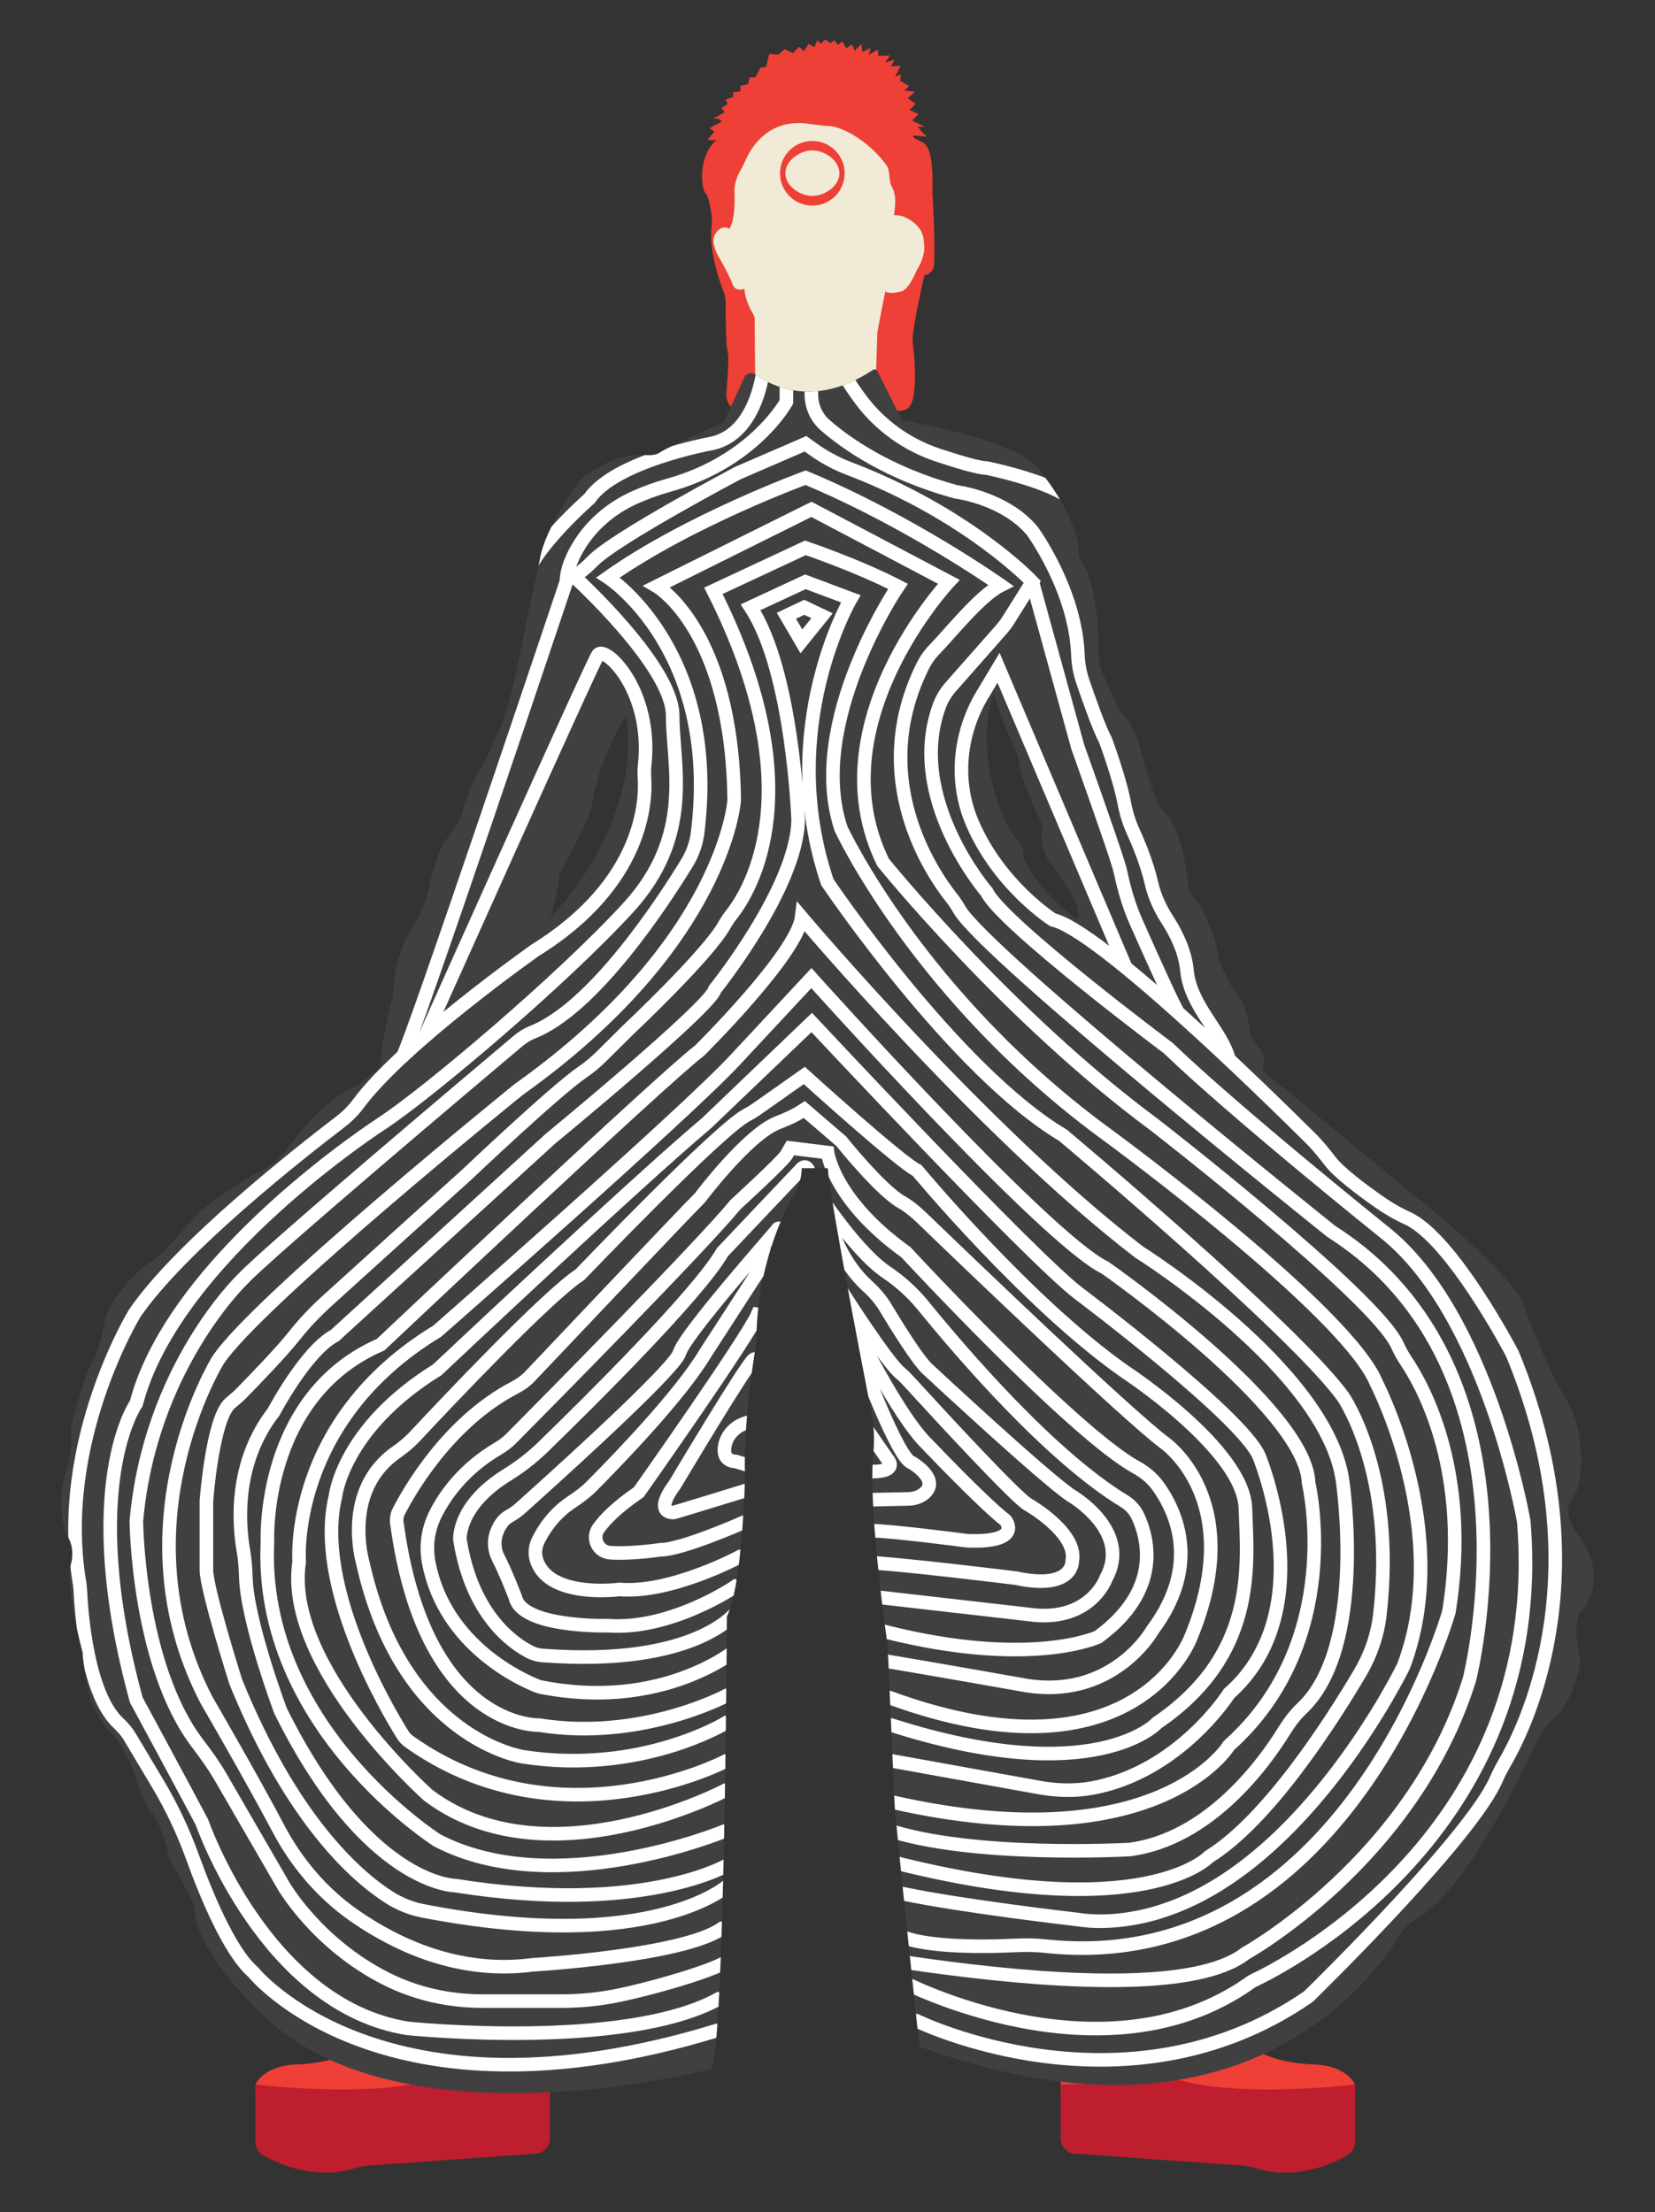 <?xml version="1.0" encoding="utf-8"?>
<!-- Generator: Adobe Illustrator 19.2.1, SVG Export Plug-In . SVG Version: 6.00 Build 0)  -->
<svg version="1.1" id="Layer_1" xmlns="http://www.w3.org/2000/svg" xmlns:xlink="http://www.w3.org/1999/xlink" x="0px" y="0px"
	 viewBox="0 0 243.75 325.75" style="enable-background:new 0 0 243.75 325.75;" xml:space="preserve">
<rect x="0" y="0" width="243.75" height="325.75" fill="#333333" stroke="none"/>
<style type="text/css">
	.st0{fill:#F0EAD6;}
	.st1{fill:#EE4036;}
	.st2{fill:#BE1E2D;}
	.st3{clip-path:url(#XMLID_2_);fill:#404041;}
	.st4{clip-path:url(#XMLID_2_);fill:none;stroke:#FFFFFF;stroke-width:2;stroke-miterlimit:10;}
	.st5{clip-path:url(#XMLID_3_);fill:#F0EAD6;}
	.st6{clip-path:url(#XMLID_3_);fill:#EE4036;}
	.st7{clip-path:url(#XMLID_3_);fill:none;}
	.st8{clip-path:url(#XMLID_3_);fill:none;stroke:#404041;stroke-miterlimit:10;}
	.st9{clip-path:url(#XMLID_3_);fill:#404041;}
	.st10{clip-path:url(#XMLID_3_);fill:#FFF9CD;}
	.st11{clip-path:url(#XMLID_4_);fill:#F0EAD6;}
	.st12{clip-path:url(#XMLID_4_);}
	.st13{clip-path:url(#XMLID_4_);fill:#D8D03E;}
	.st14{clip-path:url(#XMLID_4_);fill:none;}
	.st15{clip-path:url(#XMLID_4_);fill:#404041;}
	.st16{clip-path:url(#XMLID_4_);fill:#EE4036;}
	.st17{clip-path:url(#XMLID_4_);fill:#FFF9CD;}
	.st18{clip-path:url(#XMLID_5_);fill:#FFF9CD;}
	.st19{clip-path:url(#XMLID_5_);fill:none;stroke:#EE4036;stroke-width:1.5;stroke-miterlimit:10;}
	.st20{clip-path:url(#XMLID_4_);fill:none;stroke:#EE4036;stroke-width:1.5;stroke-miterlimit:10;}
	.st21{fill:#FFF9CD;}
	.st22{clip-path:url(#XMLID_6_);fill:#404041;}
	.st23{clip-path:url(#XMLID_6_);fill:#FFF9CD;}
	.st24{clip-path:url(#XMLID_6_);fill:#EE4036;}
	.st25{clip-path:url(#XMLID_6_);fill:#D8D03E;}
	.st26{fill:#404041;}
	.st27{fill:#FFFFFF;}
	.st28{fill:none;}
	.st29{fill:#00ADEE;}
	.st30{fill:#26A9E0;}
	.st31{clip-path:url(#XMLID_7_);fill:#1B75BB;}
	.st32{clip-path:url(#XMLID_7_);fill:#FFFFFF;}
	.st33{clip-path:url(#XMLID_8_);fill:#E5E2B6;}
	.st34{clip-path:url(#XMLID_8_);fill:#EE4036;}
	.st35{clip-path:url(#XMLID_8_);fill:#FFFFFF;}
	.st36{fill:#D7182A;}
	.st37{clip-path:url(#XMLID_9_);fill:#FFF9CD;}
	.st38{clip-path:url(#XMLID_9_);fill:#EE4036;}
	.st39{clip-path:url(#XMLID_9_);fill:#58595B;}
	.st40{clip-path:url(#XMLID_10_);fill:#FFF9CD;}
	.st41{clip-path:url(#XMLID_10_);fill:#EE4036;}
	.st42{clip-path:url(#XMLID_10_);fill:#58595B;}
	.st43{fill:none;stroke:#58595B;stroke-width:1.5;stroke-miterlimit:10;}
	.st44{fill:#58595B;}
	.st45{fill:#A6A8AB;}
	.st46{clip-path:url(#XMLID_11_);fill:#EE4036;}
	.st47{clip-path:url(#XMLID_11_);}
	.st48{clip-path:url(#XMLID_11_);fill:none;stroke:#404041;stroke-miterlimit:10;}
	.st49{clip-path:url(#XMLID_12_);fill:#EE4036;}
	.st50{clip-path:url(#XMLID_12_);}
	.st51{clip-path:url(#XMLID_12_);fill:none;stroke:#404041;stroke-miterlimit:10;}
	.st52{clip-path:url(#XMLID_13_);fill:#D8D03E;}
	.st53{clip-path:url(#XMLID_13_);fill:#00ADEE;}
	.st54{clip-path:url(#XMLID_13_);fill:#EE4036;}
	.st55{clip-path:url(#XMLID_14_);fill:#D8D03E;}
	.st56{clip-path:url(#XMLID_14_);fill:#EE4036;}
	.st57{clip-path:url(#XMLID_14_);fill:#00ADEE;}
	.st58{fill:none;stroke:#404041;stroke-width:1.5;stroke-miterlimit:10;}
	.st59{fill:#EF4136;}
	.st60{opacity:0.51;fill:#BE1E2D;}
	.st61{fill:#D8D03E;}
	.st62{opacity:0.28;fill:#FFF9CD;}
	.st63{fill:#1B75BB;}
	.st64{clip-path:url(#XMLID_15_);fill:#D8D03E;}
	.st65{clip-path:url(#XMLID_15_);fill:#404041;}
	.st66{opacity:0.62;fill:#D8D03E;}
	.st67{clip-path:url(#XMLID_16_);fill:#1B75BB;}
	.st68{clip-path:url(#XMLID_16_);fill:#F0EAD6;}
	.st69{clip-path:url(#XMLID_16_);fill:#BE1E2D;}
	.st70{opacity:0.32;fill:#D8D03E;}
</style>
<path id="XMLID_1086_" class="st0" d="M110.03,58.99l0.44-11.98c0-0.03-0.01-0.06-0.02-0.08c-0.14-0.21-0.87-1.4-1.42-3.06
	c-0.25-0.77-0.36-1.58-0.28-2.39c0-0.01,0-0.03,0-0.04c0.14-1.56-0.3-3.11-1.22-4.38c-0.46-0.63-0.89-1.47-0.89-2.39
	c0,0-3.17-13.74,5.68-17.58c0,0,6.96-3.04,14.27,0.48c0,0,6.34,1.67,6.34,5.55c0,0-0.35,7.86,0,9.32c0,0.01,0,0.02,0.01,0.03
	c0.08,0.14,0.87,1.78-0.87,4.37c-0.01,0.02-0.02,0.03-0.02,0.05c-0.09,0.51-1.41,8.2-1.67,9.14l-0.51,2.02
	c-0.53,2.11-0.63,4.31-0.32,6.46c0.18,1.25-1.13,2.67-1.21,3.93l0,0l1.08,5.21c0,0.09-0.09,0.15-0.18,0.14l-18.69-4.02L110.03,58.99
	z"/>
<path id="XMLID_1085_" class="st1" d="M131.74,60.45c1.27,0.17,2.29-0.04,2.68-1.58c0.78-3.04-0.02-8.67-0.02-8.67
	c0-2.17,1.75-9.67,1.75-9.67l0,0c0.76-0.11,1.35-0.73,1.41-1.5c0.23-3.23-0.24-10.75-0.24-10.75c0.06-1.99,0.09-4.96-0.73-6.58
	c-0.54-1.08-1.98-1.01-2.12-1.69c-0.03-0.13,2.14,0.16,2.05,0.09c-0.94-0.69-0.91-0.99-1.32-1.36c-0.24-0.21,1.24,0.04,0.94-0.08
	l-1.82-0.93l0.97-0.91l-1.31-0.62l0.85-0.92l-1.14-0.83l1.05-0.92l-1.55-0.2l0.72-0.67l-1.34-0.74l0.12-0.97l-0.86,0.33l0.83-1.58
	l-1.42,0.08l0.5-1L130.4,9.2l0.67-1.04l-1.71,0.08l-0.08-0.92l-1.33,0.75l0.29-1l-1.23,0.59l-0.14-1.17l-0.99,0.98l-0.42-0.93
	l-0.82,0.58l-0.56-1l-0.7,0.49l-0.47-0.69l-0.58,0.43l-0.83-0.55l-0.54,0.65l-0.6-0.48l-0.42,0.98l-0.85-0.48l-0.67,1.08l-0.75-0.67
	l-0.88,0.96l-1.21-0.58l-0.96,0.79l-1.33-0.12l-0.46,1.92l-0.83,0.12l-0.75,1.42h-0.83l-0.25,1l-1.11,0.25v0.83l-1.06,0.12
	l-0.05,0.7l-1.04,0.38l0.26,0.65l-0.92,0.57l0.5,0.62l-1.75,0.96h0.79l0.54,0.42l-1.83,0.96l0.71,0.54l-1.04,1.25h1.33
	c-2.83,2.42-2.17,7.33-1.58,7.83c0.42,0.36,0.75,2.24,0.9,3.29c0.07,0.45,0.05,0.9,0,1.35c-0.42,3.59,0.92,7.67,1.69,9.66
	c0.28,0.72,0.41,1.47,0.38,2.24c-0.07,1.93,0.12,5.8,0.12,5.8c0.44,2.25,0.23,3.08,0,6.91c-0.01,0.14-0.01,0.28-0.02,0.42
	c0,0.03,0,0.07,0,0.1c-0.01,1.78,1.89,2.92,3.49,2.16l0.19-0.09c1.5-0.67,0.88-1.63,0.71-2.63l-0.15-0.87l-0.08-9.76
	c0-0.29-0.08-0.57-0.24-0.82c-0.01-0.01-0.01-0.02-0.02-0.03c-0.93-1.53-1.43-3.3-1.3-5.08c0.07-0.92-0.1-2.23-1.04-3.8
	c-0.51-0.85-1.62-2.66-1.12-3.58c0.73-1.35,0.82-3.45,0.75-5.38c-0.04-1.12,0.27-2.2,0.83-3.18c0.3-0.53,0.57-1.07,0.82-1.63
	c0.77-1.74,3.12-5.84,8.65-5.4c0.38,0.03,2.98,0.41,3.36,0.4c1.96-0.07,6.05,2.1,8.71,5.77c0.61,0.84,0.32,2.33,0.75,3.08
	c1.23,2.17,0.01,4.17,0.13,8.11c0.04,1.13-0.02,2.25-0.24,3.35c-0.64,3.2-1.9,9.59-1.97,10.09l-0.25,7.69l-0.03,1.22
	c-0.02,1.01,0.62,1.91,1.58,2.22L131.74,60.45z"/>
<path id="XMLID_1084_" class="st0" d="M131.93,31.7c0.51,0,1,0.11,1.46,0.33c1.03,0.5,2.68,1.62,2.68,3.67c0,0,0.46,1.72-1.08,4.14
	c0,0-1.17,3.03-2.42,3.11c0,0-1.43,0.42-2.17,0l0.63-11.25H131.93z"/>
<path id="XMLID_1083_" class="st0" d="M109.64,42.52c0,0-1.48,0.75-1.92-1.13c0,0-0.92-1.97-1.8-3.44
	c-0.37-0.61-0.64-1.28-0.78-1.98c-0.06-0.3-0.08-0.6-0.04-0.82c0.26-1.3,1.48-2.07,2.35-1.44l2.18,5.43V42.52z"/>
<path id="XMLID_1082_" class="st1" d="M199.57,306.97c0,0-1.25-2.96-6.5-2.96c0,0-6.29-0.28-8.25-2.5l-28.61,3.69v3.41h43.36V306.97
	z"/>
<path id="XMLID_1081_" class="st2" d="M156.21,306.97v7.95c0,1.18,0.91,2.16,2.08,2.24c5.28,0.38,19.12,1.36,24.38,1.73
	c0.93,0.07,1.84,0.25,2.73,0.53c2.02,0.62,6.75,1.39,12.95-1.95c0.75-0.41,1.23-1.19,1.23-2.05l0-8.46c0,0-20.33,2.54-28.83-1.76
	c-7.78-3.94-6.51,1.54-6.51,1.54L156.21,306.97"/>
<path id="XMLID_1080_" class="st1" d="M37.62,306.97c0,0,1.25-2.96,6.5-2.96c0,0,6.29-0.28,8.25-2.5l28.61,3.69v3.41H37.62V306.97z"
	/>
<path id="XMLID_1079_" class="st2" d="M80.99,306.97v7.95c0,1.18-0.91,2.16-2.08,2.24c-5.28,0.38-19.12,1.36-24.38,1.73
	c-0.93,0.07-1.84,0.25-2.73,0.53c-2.02,0.62-6.75,1.39-12.95-1.95c-0.75-0.41-1.23-1.19-1.23-2.05l0-8.46c0,0,20.33,2.54,28.83-1.76
	c7.78-3.94,6.51,1.54,6.51,1.54L80.99,306.97"/>
<circle id="XMLID_1078_" class="st1" cx="119.64" cy="25.52" r="4.76"/>
<path id="XMLID_1077_" class="st0" d="M123.63,25.52c0,1.86-2.12,3.33-3.98,3.33c-1.86,0-3.98-1.47-3.98-3.33
	c0-1.86,2.11-3.37,3.97-3.37C121.5,22.15,123.63,23.65,123.63,25.52z"/>
<g id="XMLID_1060_">
	<defs>
		<path id="XMLID_1061_" d="M232.89,237.41c4.19-5.33,0-10.67,0-10.67c-2.39-3.21-2.06-4.84-1.61-5.55c0.47-0.74,0.91-1.5,1.14-2.35
			c0.74-2.73,0.48-5.73,0.08-7.93c-0.31-1.67-0.93-3.27-1.8-4.73c-3.02-5.02-5.99-13.12-5.99-13.12
			c-0.67-4.33-14.17-15.17-14.17-15.17l-24.64-20.29c0.39-1.32,0.22-2.21,0.22-2.21c-0.5-0.92-1.92-2.83-1.92-2.83
			c0-1.09-0.45-2.78-0.85-4.06c-0.28-0.89-0.77-1.69-1.37-2.41c-1.32-1.62-2.54-5.03-2.54-5.03c-0.25-3.67-3-8.17-3-8.17
			c-1.5-1.33-1.58-3.5-1.58-3.5c-0.83-8.17-3.83-10.33-3.83-10.33c-1.25-1.67-2.83-7.83-2.83-7.83c-0.74-3.35-1.83-4.93-2.51-5.64
			c-0.49-0.5-0.89-1.07-1.18-1.71c-0.56-1.26-1.39-3.09-2-4.44c-0.52-1.14-0.77-2.39-0.75-3.65c0.1-6.67-1.21-10.51-1.75-11.81
			c-0.13-0.31-0.32-0.58-0.51-0.86c-0.92-1.31-0.64-2.64-0.64-2.64c-0.81-4.66-4.1-9.17-5.68-11.12c-0.2-0.34-0.49-0.67-0.84-0.99
			c0,0-0.02-0.02-0.02-0.02l0,0c-4.43-3.96-19.48-6.47-19.48-6.47l-3.6-7.19c-0.11-0.28-0.45-0.37-0.69-0.21
			c-8.43,5.61-14.77,2.48-17.3,0.67c-0.61-0.44-1.47-0.14-1.69,0.58l-2.99,6.46c0,0-8.16,3.59-9.41,4.46
			c-0.52,0.36-1.34,0.42-2.12,0.37c-2.21-0.15-4.4,0.41-6.32,1.5c-1.66,0.94-3.06,1.87-3.06,1.87s-5.29,7-6.12,11.83
			c0,0-1.83,8.33-2.5,11.83c0,0-1.83,9.83-3.5,13.5c0,0-2.5,5.67-3.5,6.83c0,0-1.33,2.83-2,5.5c0,0,0,0.67-2.83,4.5
			c0,0-1.35,2.8-2,6.19c-0.38,2-1.13,3.9-2.25,5.59c-1.37,2.05-2.98,5.51-3.08,10.56c0,0-1.63,5.71-1.82,10.25
			c-2.06,1.78-3.39,2.92-3.39,2.92c-5.25,1.88-10.25,9.12-10.25,9.12c-1.38,2.25-5.25,4.12-5.25,4.12
			c-2.23,1.27-4.37,2.73-5.99,3.92c-1.37,1-2.62,2.14-3.68,3.46c-1.44,1.79-4.32,4.75-4.32,4.75c-3.22,1.73-5.51,4.83-6.7,6.73
			c-0.55,0.88-0.88,1.85-1.07,2.87c-0.37,2.05-1.36,5.02-1.36,5.02c-1.62,2-3.62,10.38-3.62,10.38c0.38,3.62-0.75,6.62-0.75,6.62
			c-1.5,4.62,0,9,0,9c1.38,1.62,0.88,4,0.88,4c-1.12,3.62,1.62,13.5,1.62,13.5c0,1.38,0.62,4.12,0.62,4.12c0.12,3.5,2.88,7,2.88,7
			c2.5,2.12,3.88,6,3.88,6c0.75,3,2.5,6.12,2.5,6.12c1.75,1.62,2.88,7,2.88,7c1.17,2.11,2.36,4.35,3.09,5.74
			c0.42,0.79,0.62,1.66,0.71,2.55c0.67,6.35,10.66,15.46,10.66,15.46c20.67,19,65.33,7.33,65.33,7.33c2-2.33,2.33-66.67,2.33-66.67
			c2.33-4.67,2.67-20.67,2.67-20.67c-0.33-8.33,1.67-19.67,1.67-19.67c0-10.95,3.89-18.98,5.73-22.16c0.62-1.07,0.94-2.27,0.94-3.5
			h3.84c0.4,4.74,4.64,26.76,6.4,35.79c0.39,2.02,0.53,4.09,0.32,6.14c-0.85,8.2,2.11,28.4,2.11,28.4l1,23c0,1.67,3.67,36,3.67,36
			c46.67,17.21,66.54-9.48,70.77-16.42c0.57-0.93,1.37-1.7,2.31-2.25c7.32-4.25,15.25-20.56,17.95-26.49
			c0.56-1.23,1.43-2.25,2.44-3.15c3.09-2.74,3.86-8.36,3.86-8.36C231.37,237.74,232.89,237.41,232.89,237.41z M81.1,135.08
			c0.54-2,1.27-4.97,1.27-6.34c0,0,4.67-8.33,4.83-10.33l0,0c0.78-4.56,2.45-8.91,4.91-12.83l0.12-0.19
			C94.39,119.85,83.93,132.1,81.1,135.08z M150.79,126.41c0-1.2-0.26-1.83-0.56-2.16c-1.51-1.68-2.5-3.77-3.23-5.91
			c-3.08-9.03-1.07-15.06-0.67-16.12c0.85,2.52,2.12,5.86,2.12,5.86c1.42,2.42,1.67,4.33,1.67,4.33c0.08,2.08,3.42,9.17,3.42,9.17
			l-0.02,0.09c-0.42,2.04,0.15,4.14,1.44,5.77c1.42,1.81,3.33,5.05,3.33,5.05c0.48,0.99,0.52,2.09,0.43,2.98
			C152.92,131.28,150.79,126.41,150.79,126.41z"/>
	</defs>
	<clipPath id="XMLID_2_">
		<use xlink:href="#XMLID_1061_"  style="overflow:visible;"/>
	</clipPath>
	<path id="XMLID_1073_" class="st3" d="M232.89,237.41c4.19-5.33,0-10.67,0-10.67c-2.39-3.21-2.06-4.84-1.61-5.55
		c0.47-0.74,0.91-1.5,1.14-2.35c0.74-2.73,0.48-5.73,0.08-7.93c-0.31-1.67-0.93-3.27-1.8-4.73c-3.02-5.02-5.99-13.12-5.99-13.12
		c-0.67-4.33-14.17-15.17-14.17-15.17l-24.64-20.29c0.39-1.32,0.22-2.21,0.22-2.21c-0.5-0.92-1.92-2.83-1.92-2.83
		c0-1.09-0.45-2.78-0.85-4.06c-0.28-0.89-0.77-1.69-1.37-2.41c-1.32-1.62-2.54-5.03-2.54-5.03c-0.25-3.67-3-8.17-3-8.17
		c-1.5-1.33-1.58-3.5-1.58-3.5c-0.83-8.17-3.83-10.33-3.83-10.33c-1.25-1.67-2.83-7.83-2.83-7.83c-0.74-3.35-1.83-4.93-2.51-5.64
		c-0.49-0.5-0.89-1.07-1.18-1.71c-0.56-1.26-1.39-3.09-2-4.44c-0.52-1.14-0.77-2.39-0.75-3.65c0.1-6.67-1.21-10.51-1.75-11.81
		c-0.13-0.31-0.32-0.58-0.51-0.86c-0.92-1.31-0.64-2.64-0.64-2.64c-0.81-4.66-4.1-9.17-5.68-11.12c-0.2-0.34-0.49-0.67-0.84-0.99
		c0,0-0.02-0.02-0.02-0.02l0,0c-4.43-3.96-19.48-6.47-19.48-6.47l-3.6-7.19c-0.11-0.28-0.45-0.37-0.69-0.21
		c-8.43,5.61-14.77,2.48-17.3,0.67c-0.61-0.44-1.47-0.14-1.69,0.58l-2.99,6.46c0,0-8.16,3.59-9.41,4.46
		c-0.52,0.36-1.34,0.42-2.12,0.37c-2.21-0.15-4.4,0.41-6.32,1.5c-1.66,0.94-3.06,1.87-3.06,1.87s-5.29,7-6.12,11.83
		c0,0-1.83,8.33-2.5,11.83c0,0-1.83,9.83-3.5,13.5c0,0-2.5,5.67-3.5,6.83c0,0-1.33,2.83-2,5.5c0,0,0,0.67-2.83,4.5
		c0,0-1.35,2.8-2,6.19c-0.38,2-1.13,3.9-2.25,5.59c-1.37,2.05-2.98,5.51-3.08,10.56c0,0-1.63,5.71-1.82,10.25
		c-2.06,1.78-3.39,2.92-3.39,2.92c-5.25,1.88-10.25,9.12-10.25,9.12c-1.38,2.25-5.25,4.12-5.25,4.12c-2.23,1.27-4.37,2.73-5.99,3.92
		c-1.37,1-2.62,2.14-3.68,3.46c-1.44,1.79-4.32,4.75-4.32,4.75c-3.22,1.73-5.51,4.83-6.7,6.73c-0.55,0.88-0.88,1.85-1.07,2.87
		c-0.37,2.05-1.36,5.02-1.36,5.02c-1.62,2-3.62,10.38-3.62,10.38c0.38,3.62-0.75,6.62-0.75,6.62c-1.5,4.62,0,9,0,9
		c1.38,1.62,0.88,4,0.88,4c-1.12,3.62,1.62,13.5,1.62,13.5c0,1.38,0.62,4.12,0.62,4.12c0.12,3.5,2.88,7,2.88,7
		c2.5,2.12,3.88,6,3.88,6c0.75,3,2.5,6.12,2.5,6.12c1.75,1.62,2.88,7,2.88,7c1.17,2.11,2.36,4.35,3.09,5.74
		c0.42,0.79,0.62,1.66,0.71,2.55c0.67,6.35,10.66,15.46,10.66,15.46c20.67,19,65.33,7.33,65.33,7.33c2-2.33,2.33-66.67,2.33-66.67
		c2.33-4.67,2.67-20.67,2.67-20.67c-0.33-8.33,1.67-19.67,1.67-19.67c0-10.95,3.89-18.98,5.73-22.16c0.62-1.07,0.94-2.27,0.94-3.5
		h3.84c0.4,4.74,4.64,26.76,6.4,35.79c0.39,2.02,0.53,4.09,0.32,6.14c-0.85,8.2,2.11,28.4,2.11,28.4l1,23c0,1.67,3.67,36,3.67,36
		c46.67,17.21,66.54-9.48,70.77-16.42c0.57-0.93,1.37-1.7,2.31-2.25c7.32-4.25,15.25-20.56,17.95-26.49
		c0.56-1.23,1.43-2.25,2.44-3.15c3.09-2.74,3.86-8.36,3.86-8.36C231.37,237.74,232.89,237.41,232.89,237.41z M81.1,135.08
		c0.54-2,1.27-4.97,1.27-6.34c0,0,4.67-8.33,4.83-10.33l0,0c0.78-4.56,2.45-8.91,4.91-12.83l0.12-0.19
		C94.39,119.85,83.93,132.1,81.1,135.08z M150.79,126.41c0-1.2-0.26-1.83-0.56-2.16c-1.51-1.68-2.5-3.77-3.23-5.91
		c-3.08-9.03-1.07-15.06-0.67-16.12c0.85,2.52,2.12,5.86,2.12,5.86c1.42,2.42,1.67,4.33,1.67,4.33c0.08,2.08,3.42,9.17,3.42,9.17
		l-0.02,0.09c-0.42,2.04,0.15,4.14,1.44,5.77c1.42,1.81,3.33,5.05,3.33,5.05c0.48,0.99,0.52,2.09,0.43,2.98
		C152.92,131.28,150.79,126.41,150.79,126.41z"/>
	<path id="XMLID_1072_" class="st4" d="M165.81,142.5l-18.74-44.16l-2.37,3.95c-3.42,5.7-4.13,12.73-1.52,18.85
		c3.96,9.29,11.89,14.32,11.89,14.32c6.65,1.52,30.28,24.55,37.93,32.14c1.08,1.07,2.03,2.26,2.96,3.46c1.3,1.68,4.6,4.15,7.08,5.89
		c1.33,0.93,2.73,1.76,4.21,2.43c6.6,2.95,15.48,19.96,15.48,19.96c13.01,31.4,2.5,53.92-0.98,60.01c-0.5,0.88-0.99,1.77-1.39,2.7
		c-3.58,8.29-25.47,29.84-27.48,31.81c-0.1,0.1-0.21,0.19-0.32,0.27c-26.96,18.48-57.6,3.45-57.6,3.45l-29.1-3.22
		c-13.87,7.65-45.79,4.35-45.79,4.35c-21-3.3-30.33-30.37-30.33-30.37c-3-5.67-9.67-18-9.67-18c-8.64-31.6,0-43.67,0-43.67
		c5.67-21.67,36.33-41.33,36.33-41.33c7-4.67,26.33-21,36.12-31.67c9.79-10.67,6.55-21,6.55-28.29S84.55,84.9,84.55,84.9l0.55-0.38
		c0.81-0.56,1.54-1.23,2.23-1.93c3.31-3.38,21.31-12.91,21.31-12.91l10-4.33l1.11,0.8c1.62,1.16,3.39,2.12,5.26,2.83
		c17.6,6.71,27.03,16.71,27.03,16.71l-3.54,5.65c-0.28,0.45-0.61,0.88-0.96,1.29l-7.53,8.54c-0.7,0.8-1.26,1.71-1.63,2.7
		c-5.07,13.6,6.95,27.49,6.95,27.49c2.25,4.67,26.75,23,26.75,23c9.67,9.33,31.67,27,31.67,27c15.33,12,20.67,42.67,20.67,42.67
		c3.81,46.07-35.98,65.84-39.72,67.59c-0.2,0.09-0.39,0.21-0.57,0.34c-21.64,15.37-51.38-0.21-51.38-0.21l-24.85-3.7
		c-0.05,1.41-10.98,4.57-16.66,5.76c-2.81,0.59-5.66,0.88-8.53,0.88H71.04c-4.9,0-9.76-1.07-14.13-3.27
		c-10.27-5.17-15.16-13.73-15.16-13.73l-9.27-16.01c-1-1.73-2.17-3.34-3.38-4.93c-8.81-11.57-9.02-32.72-9.02-32.72
		c2-22.67,15.67-35.67,15.67-35.67c3.59-3.88,34.23-29.74,40.54-35.05c0.64-0.54,1.35-0.99,2.13-1.3
		c9.06-3.56,19.29-19.25,22.76-24.93c0.85-1.39,1.39-2.94,1.58-4.56c3.28-26.83-13.2-37.48-13.2-37.48
		c11.89-8.41,29.09-14.69,29.09-14.69c15.42,6.42,28.74,15.85,28.74,15.85c-3.08,1.54-7.48,7.11-9.69,9.37
		c-0.75,0.76-1.37,1.64-1.84,2.6c-8.1,16.38,1.27,30.25,4.33,34.11c0.42,0.53,0.78,1.09,1.12,1.68
		c3.81,6.62,54.77,47.39,54.77,47.39c32,20.33,20.33,66,20.33,66c-8.33,26.67-33,40.33-33,40.33c-13.67,10.67-77.13-3.65-77.13-3.65
		c-5.79,4.02-27.87,5.32-27.87,5.32c-10.73,1.41-19.88-2.85-26.14-7.18c-4.78-3.31-8.61-7.82-11.31-12.97
		c-3.8-7.22-10.55-18.85-10.55-18.85c-13.33-25.67,1.67-50,1.67-50c5.67-8.67,44.33-39.92,44.33-39.92
		c30.33-21.58,31.72-42.55,31.72-42.55c-0.28-25.13-11.39-31.54-11.39-31.54l22.24-11.07l0.53-0.26l20.23,10.67
		c0,0-19.67,21-9.67,41.33c0,0,18.33,22.67,40,38.67c0,0,32.38,25.12,35.72,32.39c0.36,0.79,0.76,1.54,1.24,2.26
		c2.65,3.92,9.64,16.55,6.37,37.02c0,0-15.29,54.02-59.47,49.24c-1.44-0.16-2.89-0.16-4.34-0.1c-4.83,0.23-15.4,0.4-18.2-2.14
		c0,0-20.69-7.15-24.02-6.81c0,0-11.08,10.45-45.1,3.86c-1.77-0.34-3.45-1.03-4.97-2c-4.78-3.05-14.27-11.3-22.57-31.71
		c0,0-4.33-13.65-4.33-16.49c0,0,0-5.51,0-10.18c0,0,0.88-12.01,3.46-14.34c0.54-0.48,1.12-0.91,1.62-1.43
		c1.94-1.98,5.98-6.15,7.88-8.56c1.47-1.86,3.12-3.57,4.88-5.17c6.29-5.7,18.29-16.56,20.48-18.51c0,0,13.08-12.42,17.1-15.15
		c1.03-0.7,1.98-1.52,2.87-2.4l3.82-3.79c0,0,11.79-11.08,14.22-15.5c0.31-0.56,0.67-1.07,1.06-1.56c2.8-3.59,11.94-18.58-2.72-47.6
		l13.55-6.33c0,0,7.63,2.57,13.63,5.67c0,0-13.59,20-8.39,35.67c0,0,11.53,25,39.53,45.33c0,0,35,25.67,39.33,36.33
		c0,0,11.43,22,4,41.67c0,0-14,29-35.33,36c0,0-6.3,2.33-12.65,1.33c0,0-16.82-1.93-25.75-3.8l-25.6-4.35c0,0-12.42,7.59-40.33,3.15
		c0,0-13,0-25.75-25.75c0,0-4.93-13.15-5.11-19.7c-0.04-1.31-0.13-2.62-0.36-3.91c-0.69-3.98-1.35-12.89,4.46-20.39
		c0,0,4.75-9,9-11.25l31.78-29c0,0,23.72-19.5,24.22-22c0,0,12-14.91,12.25-24.83c0,0-0.75-21.92-7-31.42l8.07-3.75l6.68,2.5
		c0,0-11.14,18.97-3.45,41.73c0,0,18.7,27.77,34.7,37.27c0,0,34,28.5,41.25,38.5c0,0,7.82,11.22,5.43,32.08
		c-0.35,3.03-1.36,5.95-2.91,8.58c-4.16,7.05-13.5,21.67-22.27,27.09c0,0-9.5,10.25-46.75,0.75l-24.68-4.48
		c0,0-24.94,10.35-42.23,1.32c0,0-26.35-16.71-25-44c0,0-1-21.33,16.67-29c0,0,41.33-39,47-43.33c0,0,14.33-14.19,15-19.59
		c0,0,26.67,31.6,49.67,49.26c0,0,27.67,17.33,30,33.67c0,0,3.67,24.49-6,33.57c-1.04,0.98-1.89,2.14-2.64,3.36
		c-3,4.83-11.03,15.85-22.69,17.41c0,0-23.33,1.33-36-3l-23.66-5.67c0,0-26.26,13.82-43.68,0.67c0,0-21.33-19-19-34.33
		c0,0-1.67-20.67,20.33-34c0,0,36.5-31.99,43.92-39.99l11.19-12.01c0,0,34.35,38.33,43.29,42.67c0,0,29.6,20.67,29.94,31.67
		c0,0,5.52,23.23-11.73,38.67c0,0-10.34,17.12-49.3,8.4l-24.89-6.06c0,0-24.44,12.76-46.5-2.88c-0.43-0.3-0.79-0.69-1.06-1.14
		c-2.32-3.73-13.02-21.9-9.85-34.98c0,0,1-10,15-18.67c0,0,29-27.33,39.67-36.33l15.48-14.81c0,0,31.89,34.15,39.21,39.81
		c0,0,23.98,18,26.65,24c0,0,9.54,22.67-4.39,35c0,0-7.33,11.59-20.19,13.93c-2.58,0.47-5.23,0.38-7.81-0.09l-21.57-3.89
		l-24.55-5.61c0,0-12.47,7.66-29.84,4.99c0,0-17.87-2.56-23.65-28.67c0,0-3.1-10.55,4.94-16.17c0.98-0.68,1.9-1.44,2.72-2.31
		c4.62-4.95,19.57-20.77,24.34-23.85c0,0,20.51-21.43,24.57-23.51c0.72-0.37,1.39-0.83,2.05-1.3l6.43-4.53c0,0,13.96,12.67,16.62,14
		c0,0,16.33,19.67,30.67,29.67c0,0,17.33,11.33,17.67,20c0.33,8.67,1.67,21.67-13,31.67c0,0-9.06,9.96-39.19,0.31l-24.27-4.31
		c0,0-12.58,6.74-27.54,4.33c0,0-16.89,0.65-20.98-29.84c-0.07-0.55,0.03-1.11,0.28-1.61c1.48-2.9,7.25-13.12,17.05-18.24
		c0.85-0.44,1.64-0.99,2.3-1.69c4.45-4.7,22.4-23.66,25.02-26.28c0,0,6.98-9.31,11.45-11.05c1.19-0.47,2.37-0.96,3.45-1.65l0.47-0.3
		l5.43,4.67c0,0,5.74,7.17,8.86,8.95c1.12,0.64,2.11,1.46,3.04,2.36c6.97,6.72,29.72,28.53,35.62,33.03c0,0,12.38,8.37,4,28.67
		c0,0-8.07,22.22-44.37,8.94l-22.82-6.92c0,0-10.71,8.9-28.56,5.36c-0.18-0.04-0.36-0.09-0.53-0.16
		c-1.97-0.77-13.55-5.77-15.97-18.08c-0.48-2.42-0.16-4.92,0.93-7.13c1.39-2.81,4.12-6.73,9.28-9.77c0.68-0.4,1.32-0.87,1.88-1.43
		c4.72-4.76,27.92-28.21,33.08-34.49c0,0,6.92-6.33,7.5-7.33c0.58-1,0.58-1,0.58-1l5.47,0.67c0,0,0.86,7,11.53,14.67
		c0,0,24.51,26.48,33.89,31.66c1.28,0.7,2.41,1.63,3.26,2.81c2.61,3.64,6.37,11.57-0.82,21.19c0,0-5.95,10.67-19.48,8
		c0,0-13.73-2.43-19.46-3.38l-22.25-7.43c0,0-5.68,8.29-28.69,6.54c-0.61-0.05-1.2-0.21-1.75-0.48c-2.4-1.2-8.59-5.32-10.37-16.58
		c0,0-0.41-4.97,6.92-9.51c1.93-1.19,3.73-2.58,5.35-4.16c6.71-6.52,22.85-22.5,26.39-28.66c0,0,10.44-11.04,11.63-12.27
		c1.2-1.23,1.47,2.1,1.47,2.1s6.12,9.79,11.05,13.12c2.03,1.37,3.86,3.01,5.41,4.92c5.8,7.13,18.76,22.22,29.63,28.81
		c0.9,0.54,1.6,1.35,2.04,2.3c1.49,3.27,3.45,10.86-5.9,17.69c0,0-9.83,4.64-31.33-0.76l-22.08-6.69c0,0-9.42,6.46-18.75,5.79
		c0,0-12.67,0.33-13.67-4.17c0,0-1.43-3.73-2.49-5.76c-0.62-1.18-0.73-2.57-0.26-3.81c0.35-0.91,0.89-1.83,1.73-2.32
		c0.57-0.33,1.13-0.68,1.63-1.12c4.03-3.6,19.71-17.7,22.98-22.03c0.31-0.41,0.51-0.74,0.58-0.96c0.83-2.83,14.38-18.02,14.5-18.3
		c0.12-0.29,8.08,0.47,8.08,0.47s1.39,4.61,5.09,7.97c1.01,0.92,1.93,1.94,2.64,3.12c1.72,2.87,4.93,8.05,6.36,9.24
		c0,0,17,15.83,21,18.5c0,0,9,5.17,5.17,12.17c0,0-2.33,6.67-11.5,5.33l-23.33-2.67l-19.13-5.81c0,0-10.2,5.47-17.7,4.81
		c0,0-10.54,1.43-12.26-4.43c-0.27-0.93-0.14-1.93,0.29-2.8c0.71-1.44,2.2-3.86,4.86-5.61c1.08-0.71,2.12-1.48,3.03-2.4
		c3.74-3.76,13.06-13.39,16.75-19.59l9.33-14.41l10.64,5.24c0,0,6.62,10.4,8.68,12.11c0.57,0.47,1.06,1.01,1.56,1.55
		c3.84,4.21,15.62,17,17.29,17.84c0,0,7.33,4.17,6.5,8.33c0,0,0.17,4.33-8.33,2.5c0,0-17.5-2.17-22.5-2.33l-17.69-5.82
		c0,0-8.98,3.98-12.14,3.98c0,0-4.18,0.64-7.38,0.43c-1.8-0.12-2.77-2.14-1.72-3.6c0.96-1.34,2.72-3.12,5.93-5.33
		c0,0,16-22.67,17.5-26.17l14.34,2.02c0,0,6.33,12.98,10.67,17.15c0,0,8.21,8.64,11.5,11.17c0,0,2.67,3.33-5.67,3
		c0,0-11.33-1.5-14.5-1.5l-18.27-5.84c0,0-7.57,2.34-10.4,3.17c0,0-3.17,0.33,0.17-4.17c0,0,10.67-17.92,11.59-18.38
		c0.91-0.46,15.79,0,15.79,0s5.46,14.71,7.46,15.21c0,0,4.21,2.42,1.91,4.48c-0.65,0.58-1.52,0.85-2.39,0.87l-6.86,0.15l-18.58-5.67
		c0,0-1.88,0.08-1.65-2c0.25-2.23,2.26-3.84,4.5-3.87l15.54-0.18l4.19,6.04c0,0,1.09,1.51-2.45,1.5l-5.8-0.5"/>
	<path id="XMLID_1071_" class="st4" d="M152.04,85.68l6.7,24.33c0,0,5,14,6,17.33c0.15,0.5,0.26,0.91,0.33,1.24
		c0.52,2.45,1.22,4.84,2.23,7.13c2.45,5.53,5.85,13.08,6.27,13.46"/>
	<path id="XMLID_1070_" class="st4" d="M62.57,152.68c0,0,24.5-54.75,25.5-56.25c0.97-1.46,8.07,5.1,6.88,16.25
		c-0.06,0.6-0.08,1.2-0.04,1.8c0.24,3.22,0,15.49-16.08,25.45c0,0-19.52,13.76-26.08,22.64c-0.77,1.04-1.7,1.94-2.73,2.72
		c-5.73,4.37-23.53,18.34-30.2,28.14c0,0-11.54,18.91-8.14,39.46c0.08,0.49,0.14,0.98,0.16,1.48c0.14,3,0.99,15.07,5.61,19.39
		c0.62,0.58,1.19,1.22,1.63,1.95c0.95,1.58,2.64,4.4,4.2,7.03c2.03,3.42,3.73,7.02,5.08,10.76c1.94,5.37,5.45,13.94,8.95,16.94
		c0,0,19,23.68,68.25,8.59l2.75,0.16"/>
	<path id="XMLID_1069_" class="st4" d="M59.28,155.58c1-0.91,24.13-69.9,24.13-69.9c0.03-1.43,0.57-2.94,1.31-4.36
		c1.92-3.66,5.14-6.49,8.94-8.14c1.37-0.6,2.94-1.2,4.91-1.75c12.5-3.5,17.25-12.25,17.25-12.25v-4.77"/>
	<path id="XMLID_1068_" class="st4" d="M181.01,156.02c-1.06-4.16-5.69-7.84-6.19-13.09c-0.27-2.89-1.68-5.62-2.9-7.5
		c-1.06-1.64-1.88-3.43-2.32-5.33c-0.67-2.91-1.86-5.8-2.72-7.69c-0.6-1.31-1.02-2.7-1.29-4.12c-0.7-3.73-2.8-9.36-2.8-9.36
		c-0.86-1.53-2.42-5.95-3.33-8.62c-0.43-1.27-0.66-2.6-0.71-3.94c-0.37-9.53-6.72-18.19-6.72-18.19
		c-4.08-4.87-11.22-5.75-11.22-5.75c-10.08-2.73-16.34-7.25-19.29-9.83c-1.3-1.14-2.02-2.78-2.02-4.51v-3.68"/>
	<path id="XMLID_1067_" class="st4" d="M123.88,54.41c0,0,1.07,2,2.87,4.41c2.86,3.84,6.84,6.69,11.38,8.2
		c2.81,0.93,6.02,1.91,7.2,1.91c0,0,13.43,2.75,13.43,6.25"/>
	<path id="XMLID_1066_" class="st4" d="M112.57,53.18c0,0-0.59,10.85-8,12.17c0,0-14.02,2.58-17.76,8.08c0,0-10.22,8.9-9.74,13.5"/>
	<polygon id="XMLID_1065_" class="st4" points="115.82,90.68 118.03,94.45 121.07,90.68 118.45,89.43 	"/>
</g>
</svg>
